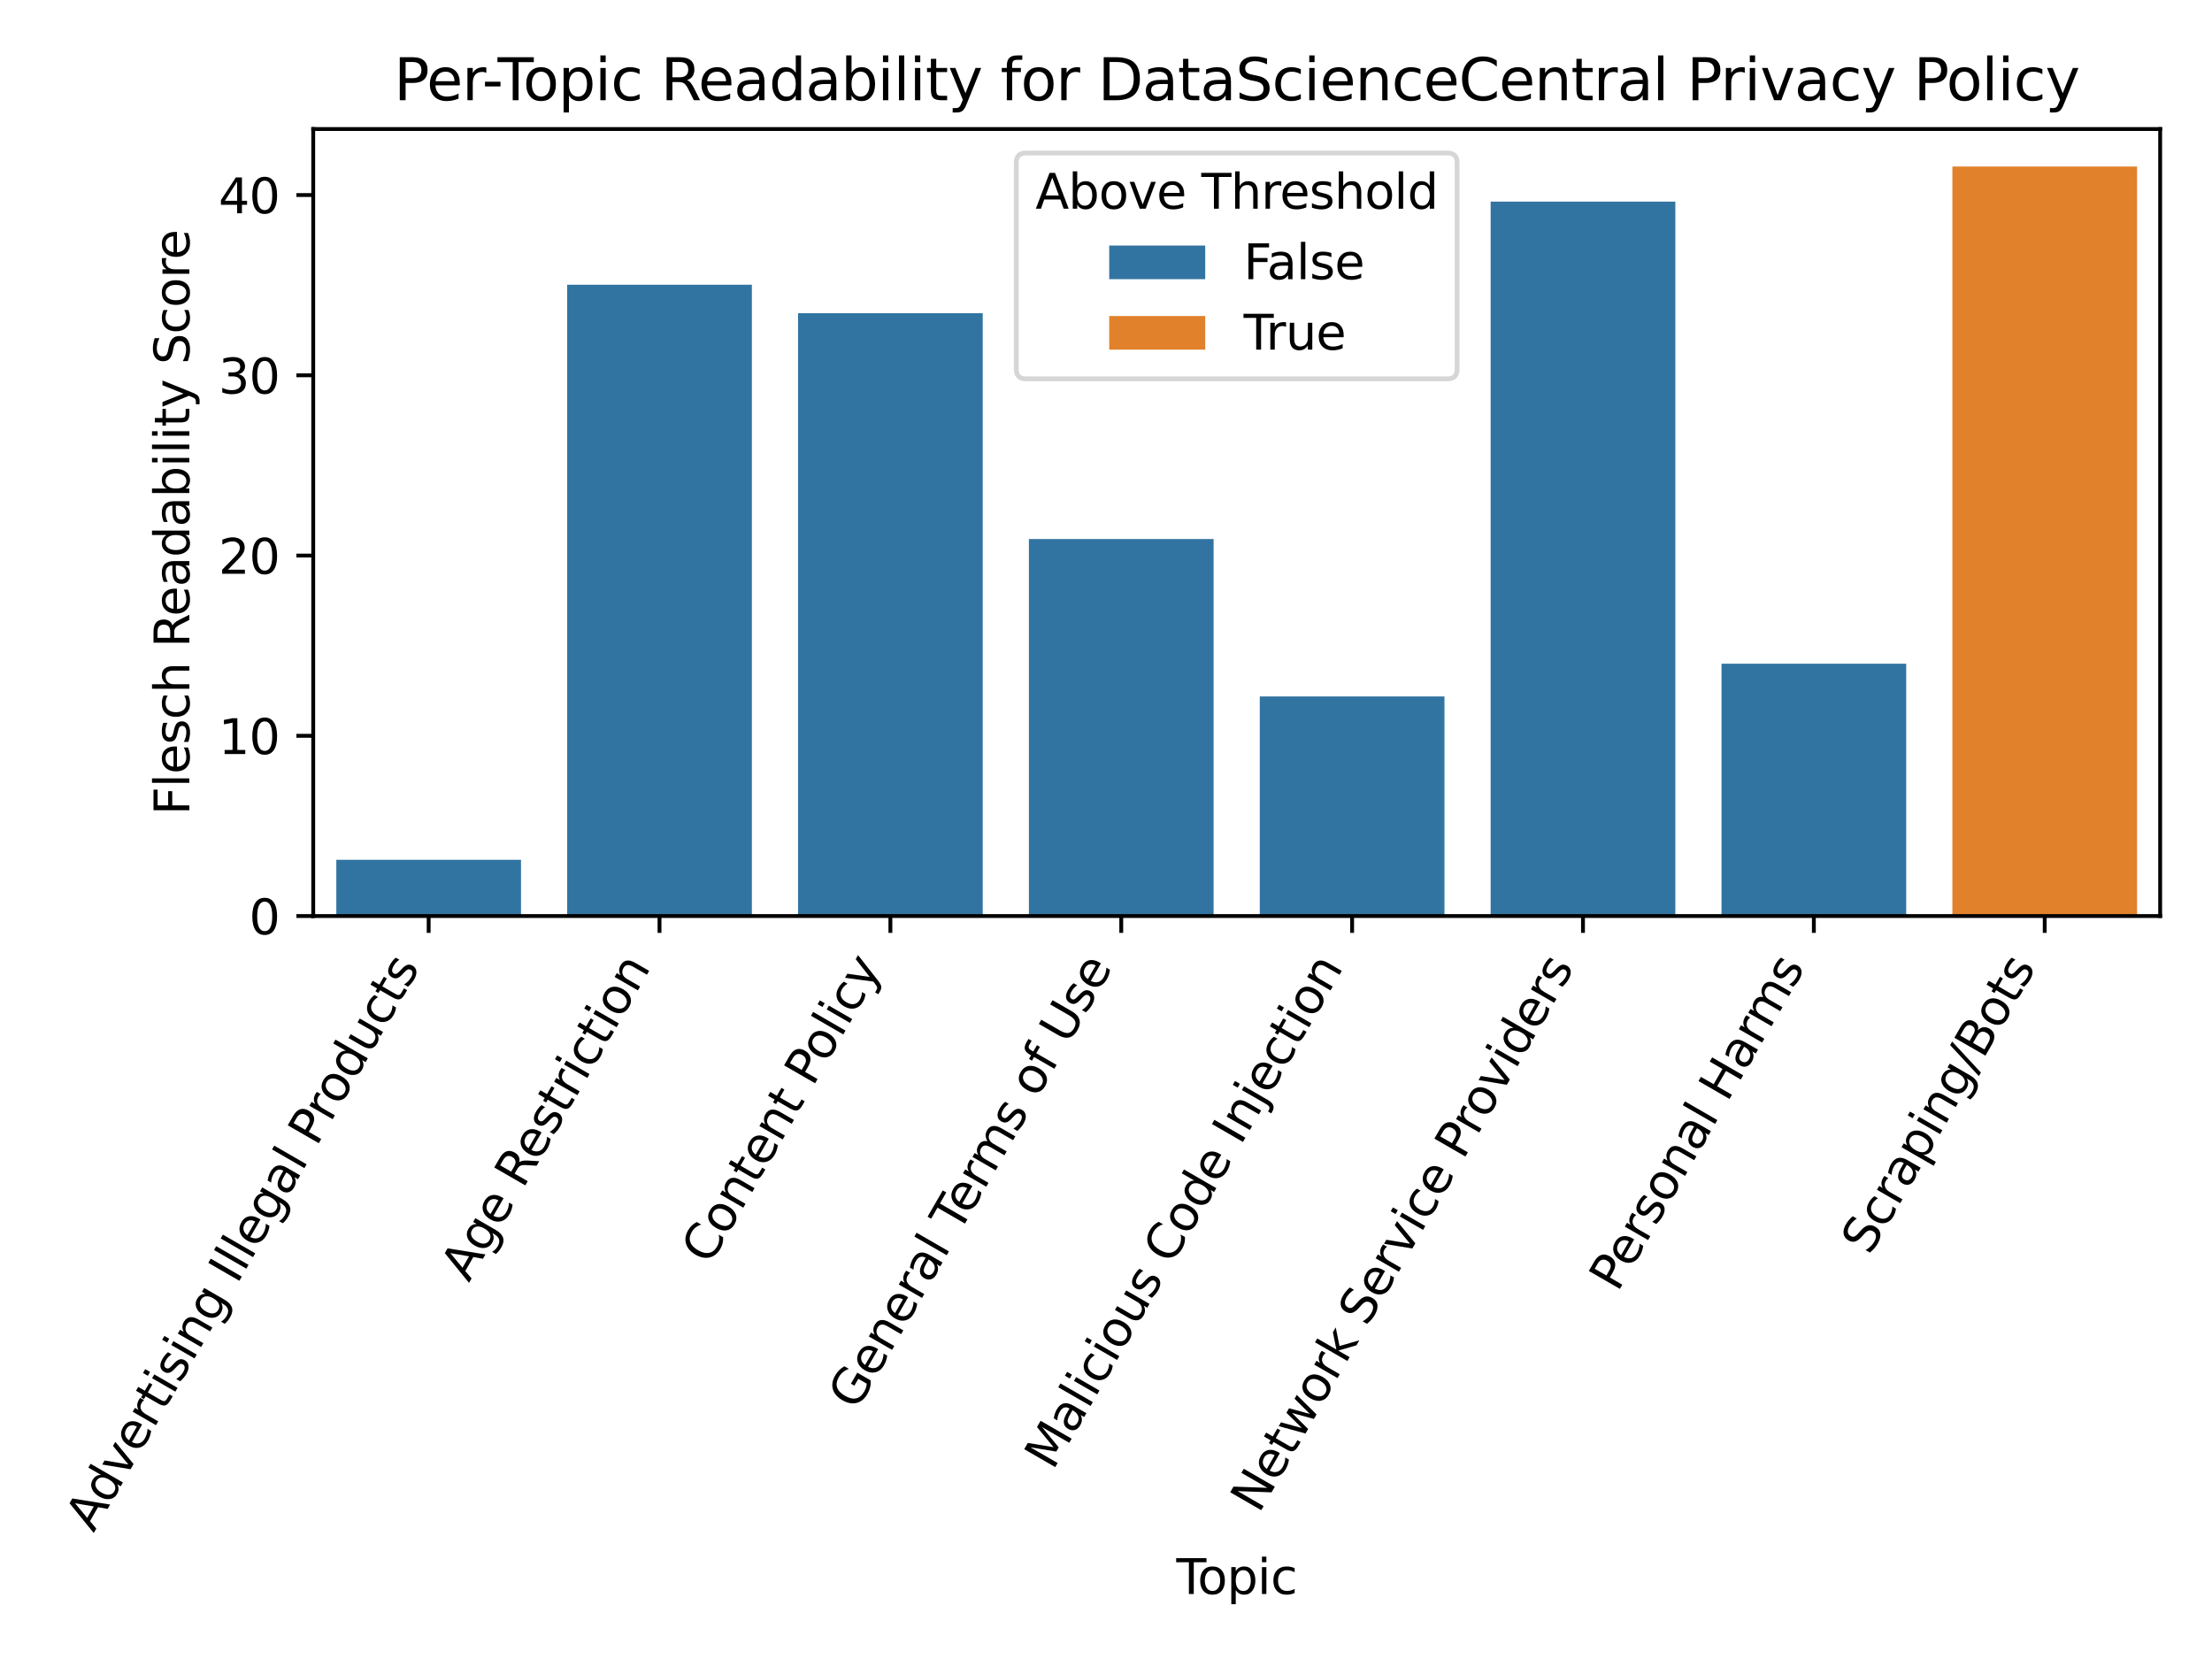 <?xml version="1.0" encoding="utf-8" standalone="no"?>
<!DOCTYPE svg PUBLIC "-//W3C//DTD SVG 1.1//EN"
  "http://www.w3.org/Graphics/SVG/1.1/DTD/svg11.dtd">
<svg xmlns:xlink="http://www.w3.org/1999/xlink" width="460.8pt" height="345.6pt" viewBox="0 0 460.8 345.6" xmlns="http://www.w3.org/2000/svg" version="1.1">
 <defs>
  <style type="text/css">*{stroke-linejoin: round; stroke-linecap: butt}</style>
 </defs>
 <g id="figure_1">
  <g id="patch_1">
   <path d="M 0 345.6 
L 460.8 345.6 
L 460.8 0 
L 0 0 
z
" style="fill: #ffffff"/>
  </g>
  <g id="axes_1">
   <g id="patch_2">
    <path d="M 65.25 190.831 
L 450 190.831 
L 450 26.88 
L 65.25 26.88 
z
" style="fill: #ffffff"/>
   </g>
   <g id="patch_3">
    <path d="M 70.059 190.831 
L 108.534 190.831 
L 108.534 179.116 
L 70.059 179.116 
z
" clip-path="url(#pe01ee2b9bd)" style="fill: #3274a1"/>
   </g>
   <g id="patch_4">
    <path d="M 118.153 190.831 
L 156.628 190.831 
L 156.628 59.32 
L 118.153 59.32 
z
" clip-path="url(#pe01ee2b9bd)" style="fill: #3274a1"/>
   </g>
   <g id="patch_5">
    <path d="M 166.247 190.831 
L 204.722 190.831 
L 204.722 65.255 
L 166.247 65.255 
z
" clip-path="url(#pe01ee2b9bd)" style="fill: #3274a1"/>
   </g>
   <g id="patch_6">
    <path d="M 214.34 190.831 
L 252.815 190.831 
L 252.815 112.283 
L 214.34 112.283 
z
" clip-path="url(#pe01ee2b9bd)" style="fill: #3274a1"/>
   </g>
   <g id="patch_7">
    <path d="M 262.434 190.831 
L 300.909 190.831 
L 300.909 145.085 
L 262.434 145.085 
z
" clip-path="url(#pe01ee2b9bd)" style="fill: #3274a1"/>
   </g>
   <g id="patch_8">
    <path d="M 310.528 190.831 
L 349.003 190.831 
L 349.003 42.002 
L 310.528 42.002 
z
" clip-path="url(#pe01ee2b9bd)" style="fill: #3274a1"/>
   </g>
   <g id="patch_9">
    <path d="M 358.622 190.831 
L 397.097 190.831 
L 397.097 138.261 
L 358.622 138.261 
z
" clip-path="url(#pe01ee2b9bd)" style="fill: #3274a1"/>
   </g>
   <g id="patch_10">
    <path d="M 406.716 190.831 
L 445.191 190.831 
L 445.191 34.687 
L 406.716 34.687 
z
" clip-path="url(#pe01ee2b9bd)" style="fill: #e1812c"/>
   </g>
   <g id="patch_11">
    <path d="M 89.296 190.831 
L 89.296 190.831 
L 89.296 190.831 
L 89.296 190.831 
z
" clip-path="url(#pe01ee2b9bd)" style="fill: #3274a1"/>
   </g>
   <g id="patch_12">
    <path d="M 89.296 190.831 
L 89.296 190.831 
L 89.296 190.831 
L 89.296 190.831 
z
" clip-path="url(#pe01ee2b9bd)" style="fill: #e1812c"/>
   </g>
   <g id="matplotlib.axis_1">
    <g id="xtick_1">
     <g id="line2d_1">
      <defs>
       <path id="m75067abe09" d="M 0 0 
L 0 3.5 
" style="stroke: #000000; stroke-width: 0.8"/>
      </defs>
      <g>
       <use xlink:href="#m75067abe09" x="89.296" y="190.831" style="stroke: #000000; stroke-width: 0.8"/>
      </g>
     </g>
     <g id="text_1">
      <!-- Advertising Illegal Products -->
      <g transform="translate(19.489 319.421) rotate(-60) scale(0.1 -0.1)">
       <defs>
        <path id="DejaVuSans-41" d="M 2188 4044 
L 1331 1722 
L 3047 1722 
L 2188 4044 
z
M 1831 4666 
L 2547 4666 
L 4325 0 
L 3669 0 
L 3244 1197 
L 1141 1197 
L 716 0 
L 50 0 
L 1831 4666 
z
" transform="scale(0.016)"/>
        <path id="DejaVuSans-64" d="M 2906 2969 
L 2906 4863 
L 3481 4863 
L 3481 0 
L 2906 0 
L 2906 525 
Q 2725 213 2448 61 
Q 2172 -91 1784 -91 
Q 1150 -91 751 415 
Q 353 922 353 1747 
Q 353 2572 751 3078 
Q 1150 3584 1784 3584 
Q 2172 3584 2448 3432 
Q 2725 3281 2906 2969 
z
M 947 1747 
Q 947 1113 1208 752 
Q 1469 391 1925 391 
Q 2381 391 2643 752 
Q 2906 1113 2906 1747 
Q 2906 2381 2643 2742 
Q 2381 3103 1925 3103 
Q 1469 3103 1208 2742 
Q 947 2381 947 1747 
z
" transform="scale(0.016)"/>
        <path id="DejaVuSans-76" d="M 191 3500 
L 800 3500 
L 1894 563 
L 2988 3500 
L 3597 3500 
L 2284 0 
L 1503 0 
L 191 3500 
z
" transform="scale(0.016)"/>
        <path id="DejaVuSans-65" d="M 3597 1894 
L 3597 1613 
L 953 1613 
Q 991 1019 1311 708 
Q 1631 397 2203 397 
Q 2534 397 2845 478 
Q 3156 559 3463 722 
L 3463 178 
Q 3153 47 2828 -22 
Q 2503 -91 2169 -91 
Q 1331 -91 842 396 
Q 353 884 353 1716 
Q 353 2575 817 3079 
Q 1281 3584 2069 3584 
Q 2775 3584 3186 3129 
Q 3597 2675 3597 1894 
z
M 3022 2063 
Q 3016 2534 2758 2815 
Q 2500 3097 2075 3097 
Q 1594 3097 1305 2825 
Q 1016 2553 972 2059 
L 3022 2063 
z
" transform="scale(0.016)"/>
        <path id="DejaVuSans-72" d="M 2631 2963 
Q 2534 3019 2420 3045 
Q 2306 3072 2169 3072 
Q 1681 3072 1420 2755 
Q 1159 2438 1159 1844 
L 1159 0 
L 581 0 
L 581 3500 
L 1159 3500 
L 1159 2956 
Q 1341 3275 1631 3429 
Q 1922 3584 2338 3584 
Q 2397 3584 2469 3576 
Q 2541 3569 2628 3553 
L 2631 2963 
z
" transform="scale(0.016)"/>
        <path id="DejaVuSans-74" d="M 1172 4494 
L 1172 3500 
L 2356 3500 
L 2356 3053 
L 1172 3053 
L 1172 1153 
Q 1172 725 1289 603 
Q 1406 481 1766 481 
L 2356 481 
L 2356 0 
L 1766 0 
Q 1100 0 847 248 
Q 594 497 594 1153 
L 594 3053 
L 172 3053 
L 172 3500 
L 594 3500 
L 594 4494 
L 1172 4494 
z
" transform="scale(0.016)"/>
        <path id="DejaVuSans-69" d="M 603 3500 
L 1178 3500 
L 1178 0 
L 603 0 
L 603 3500 
z
M 603 4863 
L 1178 4863 
L 1178 4134 
L 603 4134 
L 603 4863 
z
" transform="scale(0.016)"/>
        <path id="DejaVuSans-73" d="M 2834 3397 
L 2834 2853 
Q 2591 2978 2328 3040 
Q 2066 3103 1784 3103 
Q 1356 3103 1142 2972 
Q 928 2841 928 2578 
Q 928 2378 1081 2264 
Q 1234 2150 1697 2047 
L 1894 2003 
Q 2506 1872 2764 1633 
Q 3022 1394 3022 966 
Q 3022 478 2636 193 
Q 2250 -91 1575 -91 
Q 1294 -91 989 -36 
Q 684 19 347 128 
L 347 722 
Q 666 556 975 473 
Q 1284 391 1588 391 
Q 1994 391 2212 530 
Q 2431 669 2431 922 
Q 2431 1156 2273 1281 
Q 2116 1406 1581 1522 
L 1381 1569 
Q 847 1681 609 1914 
Q 372 2147 372 2553 
Q 372 3047 722 3315 
Q 1072 3584 1716 3584 
Q 2034 3584 2315 3537 
Q 2597 3491 2834 3397 
z
" transform="scale(0.016)"/>
        <path id="DejaVuSans-6e" d="M 3513 2113 
L 3513 0 
L 2938 0 
L 2938 2094 
Q 2938 2591 2744 2837 
Q 2550 3084 2163 3084 
Q 1697 3084 1428 2787 
Q 1159 2491 1159 1978 
L 1159 0 
L 581 0 
L 581 3500 
L 1159 3500 
L 1159 2956 
Q 1366 3272 1645 3428 
Q 1925 3584 2291 3584 
Q 2894 3584 3203 3211 
Q 3513 2838 3513 2113 
z
" transform="scale(0.016)"/>
        <path id="DejaVuSans-67" d="M 2906 1791 
Q 2906 2416 2648 2759 
Q 2391 3103 1925 3103 
Q 1463 3103 1205 2759 
Q 947 2416 947 1791 
Q 947 1169 1205 825 
Q 1463 481 1925 481 
Q 2391 481 2648 825 
Q 2906 1169 2906 1791 
z
M 3481 434 
Q 3481 -459 3084 -895 
Q 2688 -1331 1869 -1331 
Q 1566 -1331 1297 -1286 
Q 1028 -1241 775 -1147 
L 775 -588 
Q 1028 -725 1275 -790 
Q 1522 -856 1778 -856 
Q 2344 -856 2625 -561 
Q 2906 -266 2906 331 
L 2906 616 
Q 2728 306 2450 153 
Q 2172 0 1784 0 
Q 1141 0 747 490 
Q 353 981 353 1791 
Q 353 2603 747 3093 
Q 1141 3584 1784 3584 
Q 2172 3584 2450 3431 
Q 2728 3278 2906 2969 
L 2906 3500 
L 3481 3500 
L 3481 434 
z
" transform="scale(0.016)"/>
        <path id="DejaVuSans-20" transform="scale(0.016)"/>
        <path id="DejaVuSans-49" d="M 628 4666 
L 1259 4666 
L 1259 0 
L 628 0 
L 628 4666 
z
" transform="scale(0.016)"/>
        <path id="DejaVuSans-6c" d="M 603 4863 
L 1178 4863 
L 1178 0 
L 603 0 
L 603 4863 
z
" transform="scale(0.016)"/>
        <path id="DejaVuSans-61" d="M 2194 1759 
Q 1497 1759 1228 1600 
Q 959 1441 959 1056 
Q 959 750 1161 570 
Q 1363 391 1709 391 
Q 2188 391 2477 730 
Q 2766 1069 2766 1631 
L 2766 1759 
L 2194 1759 
z
M 3341 1997 
L 3341 0 
L 2766 0 
L 2766 531 
Q 2569 213 2275 61 
Q 1981 -91 1556 -91 
Q 1019 -91 701 211 
Q 384 513 384 1019 
Q 384 1609 779 1909 
Q 1175 2209 1959 2209 
L 2766 2209 
L 2766 2266 
Q 2766 2663 2505 2880 
Q 2244 3097 1772 3097 
Q 1472 3097 1187 3025 
Q 903 2953 641 2809 
L 641 3341 
Q 956 3463 1253 3523 
Q 1550 3584 1831 3584 
Q 2591 3584 2966 3190 
Q 3341 2797 3341 1997 
z
" transform="scale(0.016)"/>
        <path id="DejaVuSans-50" d="M 1259 4147 
L 1259 2394 
L 2053 2394 
Q 2494 2394 2734 2622 
Q 2975 2850 2975 3272 
Q 2975 3691 2734 3919 
Q 2494 4147 2053 4147 
L 1259 4147 
z
M 628 4666 
L 2053 4666 
Q 2838 4666 3239 4311 
Q 3641 3956 3641 3272 
Q 3641 2581 3239 2228 
Q 2838 1875 2053 1875 
L 1259 1875 
L 1259 0 
L 628 0 
L 628 4666 
z
" transform="scale(0.016)"/>
        <path id="DejaVuSans-6f" d="M 1959 3097 
Q 1497 3097 1228 2736 
Q 959 2375 959 1747 
Q 959 1119 1226 758 
Q 1494 397 1959 397 
Q 2419 397 2687 759 
Q 2956 1122 2956 1747 
Q 2956 2369 2687 2733 
Q 2419 3097 1959 3097 
z
M 1959 3584 
Q 2709 3584 3137 3096 
Q 3566 2609 3566 1747 
Q 3566 888 3137 398 
Q 2709 -91 1959 -91 
Q 1206 -91 779 398 
Q 353 888 353 1747 
Q 353 2609 779 3096 
Q 1206 3584 1959 3584 
z
" transform="scale(0.016)"/>
        <path id="DejaVuSans-75" d="M 544 1381 
L 544 3500 
L 1119 3500 
L 1119 1403 
Q 1119 906 1312 657 
Q 1506 409 1894 409 
Q 2359 409 2629 706 
Q 2900 1003 2900 1516 
L 2900 3500 
L 3475 3500 
L 3475 0 
L 2900 0 
L 2900 538 
Q 2691 219 2414 64 
Q 2138 -91 1772 -91 
Q 1169 -91 856 284 
Q 544 659 544 1381 
z
M 1991 3584 
L 1991 3584 
z
" transform="scale(0.016)"/>
        <path id="DejaVuSans-63" d="M 3122 3366 
L 3122 2828 
Q 2878 2963 2633 3030 
Q 2388 3097 2138 3097 
Q 1578 3097 1268 2742 
Q 959 2388 959 1747 
Q 959 1106 1268 751 
Q 1578 397 2138 397 
Q 2388 397 2633 464 
Q 2878 531 3122 666 
L 3122 134 
Q 2881 22 2623 -34 
Q 2366 -91 2075 -91 
Q 1284 -91 818 406 
Q 353 903 353 1747 
Q 353 2603 823 3093 
Q 1294 3584 2113 3584 
Q 2378 3584 2631 3529 
Q 2884 3475 3122 3366 
z
" transform="scale(0.016)"/>
       </defs>
       <use xlink:href="#DejaVuSans-41"/>
       <use xlink:href="#DejaVuSans-64" transform="translate(66.658 0)"/>
       <use xlink:href="#DejaVuSans-76" transform="translate(130.135 0)"/>
       <use xlink:href="#DejaVuSans-65" transform="translate(189.314 0)"/>
       <use xlink:href="#DejaVuSans-72" transform="translate(250.838 0)"/>
       <use xlink:href="#DejaVuSans-74" transform="translate(291.951 0)"/>
       <use xlink:href="#DejaVuSans-69" transform="translate(331.16 0)"/>
       <use xlink:href="#DejaVuSans-73" transform="translate(358.943 0)"/>
       <use xlink:href="#DejaVuSans-69" transform="translate(411.043 0)"/>
       <use xlink:href="#DejaVuSans-6e" transform="translate(438.826 0)"/>
       <use xlink:href="#DejaVuSans-67" transform="translate(502.205 0)"/>
       <use xlink:href="#DejaVuSans-20" transform="translate(565.682 0)"/>
       <use xlink:href="#DejaVuSans-49" transform="translate(597.469 0)"/>
       <use xlink:href="#DejaVuSans-6c" transform="translate(626.961 0)"/>
       <use xlink:href="#DejaVuSans-6c" transform="translate(654.744 0)"/>
       <use xlink:href="#DejaVuSans-65" transform="translate(682.527 0)"/>
       <use xlink:href="#DejaVuSans-67" transform="translate(744.051 0)"/>
       <use xlink:href="#DejaVuSans-61" transform="translate(807.527 0)"/>
       <use xlink:href="#DejaVuSans-6c" transform="translate(868.807 0)"/>
       <use xlink:href="#DejaVuSans-20" transform="translate(896.59 0)"/>
       <use xlink:href="#DejaVuSans-50" transform="translate(928.377 0)"/>
       <use xlink:href="#DejaVuSans-72" transform="translate(986.93 0)"/>
       <use xlink:href="#DejaVuSans-6f" transform="translate(1025.793 0)"/>
       <use xlink:href="#DejaVuSans-64" transform="translate(1086.975 0)"/>
       <use xlink:href="#DejaVuSans-75" transform="translate(1150.451 0)"/>
       <use xlink:href="#DejaVuSans-63" transform="translate(1213.83 0)"/>
       <use xlink:href="#DejaVuSans-74" transform="translate(1268.811 0)"/>
       <use xlink:href="#DejaVuSans-73" transform="translate(1308.02 0)"/>
      </g>
     </g>
    </g>
    <g id="xtick_2">
     <g id="line2d_2">
      <g>
       <use xlink:href="#m75067abe09" x="137.39" y="190.831" style="stroke: #000000; stroke-width: 0.8"/>
      </g>
     </g>
     <g id="text_2">
      <!-- Age Restriction -->
      <g transform="translate(97.667 267.313) rotate(-60) scale(0.1 -0.1)">
       <defs>
        <path id="DejaVuSans-52" d="M 2841 2188 
Q 3044 2119 3236 1894 
Q 3428 1669 3622 1275 
L 4263 0 
L 3584 0 
L 2988 1197 
Q 2756 1666 2539 1819 
Q 2322 1972 1947 1972 
L 1259 1972 
L 1259 0 
L 628 0 
L 628 4666 
L 2053 4666 
Q 2853 4666 3247 4331 
Q 3641 3997 3641 3322 
Q 3641 2881 3436 2590 
Q 3231 2300 2841 2188 
z
M 1259 4147 
L 1259 2491 
L 2053 2491 
Q 2509 2491 2742 2702 
Q 2975 2913 2975 3322 
Q 2975 3731 2742 3939 
Q 2509 4147 2053 4147 
L 1259 4147 
z
" transform="scale(0.016)"/>
       </defs>
       <use xlink:href="#DejaVuSans-41"/>
       <use xlink:href="#DejaVuSans-67" transform="translate(68.408 0)"/>
       <use xlink:href="#DejaVuSans-65" transform="translate(131.885 0)"/>
       <use xlink:href="#DejaVuSans-20" transform="translate(193.408 0)"/>
       <use xlink:href="#DejaVuSans-52" transform="translate(225.195 0)"/>
       <use xlink:href="#DejaVuSans-65" transform="translate(290.178 0)"/>
       <use xlink:href="#DejaVuSans-73" transform="translate(351.701 0)"/>
       <use xlink:href="#DejaVuSans-74" transform="translate(403.801 0)"/>
       <use xlink:href="#DejaVuSans-72" transform="translate(443.01 0)"/>
       <use xlink:href="#DejaVuSans-69" transform="translate(484.123 0)"/>
       <use xlink:href="#DejaVuSans-63" transform="translate(511.906 0)"/>
       <use xlink:href="#DejaVuSans-74" transform="translate(566.887 0)"/>
       <use xlink:href="#DejaVuSans-69" transform="translate(606.096 0)"/>
       <use xlink:href="#DejaVuSans-6f" transform="translate(633.879 0)"/>
       <use xlink:href="#DejaVuSans-6e" transform="translate(695.061 0)"/>
      </g>
     </g>
    </g>
    <g id="xtick_3">
     <g id="line2d_3">
      <g>
       <use xlink:href="#m75067abe09" x="185.484" y="190.831" style="stroke: #000000; stroke-width: 0.8"/>
      </g>
     </g>
     <g id="text_3">
      <!-- Content Policy -->
      <g transform="translate(147.829 263.731) rotate(-60) scale(0.1 -0.1)">
       <defs>
        <path id="DejaVuSans-43" d="M 4122 4306 
L 4122 3641 
Q 3803 3938 3442 4084 
Q 3081 4231 2675 4231 
Q 1875 4231 1450 3742 
Q 1025 3253 1025 2328 
Q 1025 1406 1450 917 
Q 1875 428 2675 428 
Q 3081 428 3442 575 
Q 3803 722 4122 1019 
L 4122 359 
Q 3791 134 3420 21 
Q 3050 -91 2638 -91 
Q 1578 -91 968 557 
Q 359 1206 359 2328 
Q 359 3453 968 4101 
Q 1578 4750 2638 4750 
Q 3056 4750 3426 4639 
Q 3797 4528 4122 4306 
z
" transform="scale(0.016)"/>
        <path id="DejaVuSans-79" d="M 2059 -325 
Q 1816 -950 1584 -1140 
Q 1353 -1331 966 -1331 
L 506 -1331 
L 506 -850 
L 844 -850 
Q 1081 -850 1212 -737 
Q 1344 -625 1503 -206 
L 1606 56 
L 191 3500 
L 800 3500 
L 1894 763 
L 2988 3500 
L 3597 3500 
L 2059 -325 
z
" transform="scale(0.016)"/>
       </defs>
       <use xlink:href="#DejaVuSans-43"/>
       <use xlink:href="#DejaVuSans-6f" transform="translate(69.824 0)"/>
       <use xlink:href="#DejaVuSans-6e" transform="translate(131.006 0)"/>
       <use xlink:href="#DejaVuSans-74" transform="translate(194.385 0)"/>
       <use xlink:href="#DejaVuSans-65" transform="translate(233.594 0)"/>
       <use xlink:href="#DejaVuSans-6e" transform="translate(295.117 0)"/>
       <use xlink:href="#DejaVuSans-74" transform="translate(358.496 0)"/>
       <use xlink:href="#DejaVuSans-20" transform="translate(397.705 0)"/>
       <use xlink:href="#DejaVuSans-50" transform="translate(429.492 0)"/>
       <use xlink:href="#DejaVuSans-6f" transform="translate(486.17 0)"/>
       <use xlink:href="#DejaVuSans-6c" transform="translate(547.352 0)"/>
       <use xlink:href="#DejaVuSans-69" transform="translate(575.135 0)"/>
       <use xlink:href="#DejaVuSans-63" transform="translate(602.918 0)"/>
       <use xlink:href="#DejaVuSans-79" transform="translate(657.898 0)"/>
      </g>
     </g>
    </g>
    <g id="xtick_4">
     <g id="line2d_4">
      <g>
       <use xlink:href="#m75067abe09" x="233.578" y="190.831" style="stroke: #000000; stroke-width: 0.8"/>
      </g>
     </g>
     <g id="text_4">
      <!-- General Terms of Use -->
      <g transform="translate(178.421 294.045) rotate(-60) scale(0.1 -0.1)">
       <defs>
        <path id="DejaVuSans-47" d="M 3809 666 
L 3809 1919 
L 2778 1919 
L 2778 2438 
L 4434 2438 
L 4434 434 
Q 4069 175 3628 42 
Q 3188 -91 2688 -91 
Q 1594 -91 976 548 
Q 359 1188 359 2328 
Q 359 3472 976 4111 
Q 1594 4750 2688 4750 
Q 3144 4750 3555 4637 
Q 3966 4525 4313 4306 
L 4313 3634 
Q 3963 3931 3569 4081 
Q 3175 4231 2741 4231 
Q 1884 4231 1454 3753 
Q 1025 3275 1025 2328 
Q 1025 1384 1454 906 
Q 1884 428 2741 428 
Q 3075 428 3337 486 
Q 3600 544 3809 666 
z
" transform="scale(0.016)"/>
        <path id="DejaVuSans-54" d="M -19 4666 
L 3928 4666 
L 3928 4134 
L 2272 4134 
L 2272 0 
L 1638 0 
L 1638 4134 
L -19 4134 
L -19 4666 
z
" transform="scale(0.016)"/>
        <path id="DejaVuSans-6d" d="M 3328 2828 
Q 3544 3216 3844 3400 
Q 4144 3584 4550 3584 
Q 5097 3584 5394 3201 
Q 5691 2819 5691 2113 
L 5691 0 
L 5113 0 
L 5113 2094 
Q 5113 2597 4934 2840 
Q 4756 3084 4391 3084 
Q 3944 3084 3684 2787 
Q 3425 2491 3425 1978 
L 3425 0 
L 2847 0 
L 2847 2094 
Q 2847 2600 2669 2842 
Q 2491 3084 2119 3084 
Q 1678 3084 1418 2786 
Q 1159 2488 1159 1978 
L 1159 0 
L 581 0 
L 581 3500 
L 1159 3500 
L 1159 2956 
Q 1356 3278 1631 3431 
Q 1906 3584 2284 3584 
Q 2666 3584 2933 3390 
Q 3200 3197 3328 2828 
z
" transform="scale(0.016)"/>
        <path id="DejaVuSans-66" d="M 2375 4863 
L 2375 4384 
L 1825 4384 
Q 1516 4384 1395 4259 
Q 1275 4134 1275 3809 
L 1275 3500 
L 2222 3500 
L 2222 3053 
L 1275 3053 
L 1275 0 
L 697 0 
L 697 3053 
L 147 3053 
L 147 3500 
L 697 3500 
L 697 3744 
Q 697 4328 969 4595 
Q 1241 4863 1831 4863 
L 2375 4863 
z
" transform="scale(0.016)"/>
        <path id="DejaVuSans-55" d="M 556 4666 
L 1191 4666 
L 1191 1831 
Q 1191 1081 1462 751 
Q 1734 422 2344 422 
Q 2950 422 3222 751 
Q 3494 1081 3494 1831 
L 3494 4666 
L 4128 4666 
L 4128 1753 
Q 4128 841 3676 375 
Q 3225 -91 2344 -91 
Q 1459 -91 1007 375 
Q 556 841 556 1753 
L 556 4666 
z
" transform="scale(0.016)"/>
       </defs>
       <use xlink:href="#DejaVuSans-47"/>
       <use xlink:href="#DejaVuSans-65" transform="translate(77.49 0)"/>
       <use xlink:href="#DejaVuSans-6e" transform="translate(139.014 0)"/>
       <use xlink:href="#DejaVuSans-65" transform="translate(202.393 0)"/>
       <use xlink:href="#DejaVuSans-72" transform="translate(263.916 0)"/>
       <use xlink:href="#DejaVuSans-61" transform="translate(305.029 0)"/>
       <use xlink:href="#DejaVuSans-6c" transform="translate(366.309 0)"/>
       <use xlink:href="#DejaVuSans-20" transform="translate(394.092 0)"/>
       <use xlink:href="#DejaVuSans-54" transform="translate(425.879 0)"/>
       <use xlink:href="#DejaVuSans-65" transform="translate(469.963 0)"/>
       <use xlink:href="#DejaVuSans-72" transform="translate(531.486 0)"/>
       <use xlink:href="#DejaVuSans-6d" transform="translate(570.85 0)"/>
       <use xlink:href="#DejaVuSans-73" transform="translate(668.262 0)"/>
       <use xlink:href="#DejaVuSans-20" transform="translate(720.361 0)"/>
       <use xlink:href="#DejaVuSans-6f" transform="translate(752.148 0)"/>
       <use xlink:href="#DejaVuSans-66" transform="translate(813.33 0)"/>
       <use xlink:href="#DejaVuSans-20" transform="translate(848.535 0)"/>
       <use xlink:href="#DejaVuSans-55" transform="translate(880.322 0)"/>
       <use xlink:href="#DejaVuSans-73" transform="translate(953.516 0)"/>
       <use xlink:href="#DejaVuSans-65" transform="translate(1005.615 0)"/>
      </g>
     </g>
    </g>
    <g id="xtick_5">
     <g id="line2d_5">
      <g>
       <use xlink:href="#m75067abe09" x="281.672" y="190.831" style="stroke: #000000; stroke-width: 0.8"/>
      </g>
     </g>
     <g id="text_5">
      <!-- Malicious Code Injection -->
      <g transform="translate(219.328 306.494) rotate(-60) scale(0.1 -0.1)">
       <defs>
        <path id="DejaVuSans-4d" d="M 628 4666 
L 1569 4666 
L 2759 1491 
L 3956 4666 
L 4897 4666 
L 4897 0 
L 4281 0 
L 4281 4097 
L 3078 897 
L 2444 897 
L 1241 4097 
L 1241 0 
L 628 0 
L 628 4666 
z
" transform="scale(0.016)"/>
        <path id="DejaVuSans-6a" d="M 603 3500 
L 1178 3500 
L 1178 -63 
Q 1178 -731 923 -1031 
Q 669 -1331 103 -1331 
L -116 -1331 
L -116 -844 
L 38 -844 
Q 366 -844 484 -692 
Q 603 -541 603 -63 
L 603 3500 
z
M 603 4863 
L 1178 4863 
L 1178 4134 
L 603 4134 
L 603 4863 
z
" transform="scale(0.016)"/>
       </defs>
       <use xlink:href="#DejaVuSans-4d"/>
       <use xlink:href="#DejaVuSans-61" transform="translate(86.279 0)"/>
       <use xlink:href="#DejaVuSans-6c" transform="translate(147.559 0)"/>
       <use xlink:href="#DejaVuSans-69" transform="translate(175.342 0)"/>
       <use xlink:href="#DejaVuSans-63" transform="translate(203.125 0)"/>
       <use xlink:href="#DejaVuSans-69" transform="translate(258.105 0)"/>
       <use xlink:href="#DejaVuSans-6f" transform="translate(285.889 0)"/>
       <use xlink:href="#DejaVuSans-75" transform="translate(347.07 0)"/>
       <use xlink:href="#DejaVuSans-73" transform="translate(410.449 0)"/>
       <use xlink:href="#DejaVuSans-20" transform="translate(462.549 0)"/>
       <use xlink:href="#DejaVuSans-43" transform="translate(494.336 0)"/>
       <use xlink:href="#DejaVuSans-6f" transform="translate(564.16 0)"/>
       <use xlink:href="#DejaVuSans-64" transform="translate(625.342 0)"/>
       <use xlink:href="#DejaVuSans-65" transform="translate(688.818 0)"/>
       <use xlink:href="#DejaVuSans-20" transform="translate(750.342 0)"/>
       <use xlink:href="#DejaVuSans-49" transform="translate(782.129 0)"/>
       <use xlink:href="#DejaVuSans-6e" transform="translate(811.621 0)"/>
       <use xlink:href="#DejaVuSans-6a" transform="translate(875 0)"/>
       <use xlink:href="#DejaVuSans-65" transform="translate(902.783 0)"/>
       <use xlink:href="#DejaVuSans-63" transform="translate(964.307 0)"/>
       <use xlink:href="#DejaVuSans-74" transform="translate(1019.287 0)"/>
       <use xlink:href="#DejaVuSans-69" transform="translate(1058.496 0)"/>
       <use xlink:href="#DejaVuSans-6f" transform="translate(1086.279 0)"/>
       <use xlink:href="#DejaVuSans-6e" transform="translate(1147.461 0)"/>
      </g>
     </g>
    </g>
    <g id="xtick_6">
     <g id="line2d_6">
      <g>
       <use xlink:href="#m75067abe09" x="329.765" y="190.831" style="stroke: #000000; stroke-width: 0.8"/>
      </g>
     </g>
     <g id="text_6">
      <!-- Network Service Providers -->
      <g transform="translate(262.24 315.468) rotate(-60) scale(0.1 -0.1)">
       <defs>
        <path id="DejaVuSans-4e" d="M 628 4666 
L 1478 4666 
L 3547 763 
L 3547 4666 
L 4159 4666 
L 4159 0 
L 3309 0 
L 1241 3903 
L 1241 0 
L 628 0 
L 628 4666 
z
" transform="scale(0.016)"/>
        <path id="DejaVuSans-77" d="M 269 3500 
L 844 3500 
L 1563 769 
L 2278 3500 
L 2956 3500 
L 3675 769 
L 4391 3500 
L 4966 3500 
L 4050 0 
L 3372 0 
L 2619 2869 
L 1863 0 
L 1184 0 
L 269 3500 
z
" transform="scale(0.016)"/>
        <path id="DejaVuSans-6b" d="M 581 4863 
L 1159 4863 
L 1159 1991 
L 2875 3500 
L 3609 3500 
L 1753 1863 
L 3688 0 
L 2938 0 
L 1159 1709 
L 1159 0 
L 581 0 
L 581 4863 
z
" transform="scale(0.016)"/>
        <path id="DejaVuSans-53" d="M 3425 4513 
L 3425 3897 
Q 3066 4069 2747 4153 
Q 2428 4238 2131 4238 
Q 1616 4238 1336 4038 
Q 1056 3838 1056 3469 
Q 1056 3159 1242 3001 
Q 1428 2844 1947 2747 
L 2328 2669 
Q 3034 2534 3370 2195 
Q 3706 1856 3706 1288 
Q 3706 609 3251 259 
Q 2797 -91 1919 -91 
Q 1588 -91 1214 -16 
Q 841 59 441 206 
L 441 856 
Q 825 641 1194 531 
Q 1563 422 1919 422 
Q 2459 422 2753 634 
Q 3047 847 3047 1241 
Q 3047 1584 2836 1778 
Q 2625 1972 2144 2069 
L 1759 2144 
Q 1053 2284 737 2584 
Q 422 2884 422 3419 
Q 422 4038 858 4394 
Q 1294 4750 2059 4750 
Q 2388 4750 2728 4690 
Q 3069 4631 3425 4513 
z
" transform="scale(0.016)"/>
       </defs>
       <use xlink:href="#DejaVuSans-4e"/>
       <use xlink:href="#DejaVuSans-65" transform="translate(74.805 0)"/>
       <use xlink:href="#DejaVuSans-74" transform="translate(136.328 0)"/>
       <use xlink:href="#DejaVuSans-77" transform="translate(175.537 0)"/>
       <use xlink:href="#DejaVuSans-6f" transform="translate(257.324 0)"/>
       <use xlink:href="#DejaVuSans-72" transform="translate(318.506 0)"/>
       <use xlink:href="#DejaVuSans-6b" transform="translate(359.619 0)"/>
       <use xlink:href="#DejaVuSans-20" transform="translate(417.529 0)"/>
       <use xlink:href="#DejaVuSans-53" transform="translate(449.316 0)"/>
       <use xlink:href="#DejaVuSans-65" transform="translate(512.793 0)"/>
       <use xlink:href="#DejaVuSans-72" transform="translate(574.316 0)"/>
       <use xlink:href="#DejaVuSans-76" transform="translate(615.43 0)"/>
       <use xlink:href="#DejaVuSans-69" transform="translate(674.609 0)"/>
       <use xlink:href="#DejaVuSans-63" transform="translate(702.393 0)"/>
       <use xlink:href="#DejaVuSans-65" transform="translate(757.373 0)"/>
       <use xlink:href="#DejaVuSans-20" transform="translate(818.896 0)"/>
       <use xlink:href="#DejaVuSans-50" transform="translate(850.684 0)"/>
       <use xlink:href="#DejaVuSans-72" transform="translate(909.236 0)"/>
       <use xlink:href="#DejaVuSans-6f" transform="translate(948.1 0)"/>
       <use xlink:href="#DejaVuSans-76" transform="translate(1009.281 0)"/>
       <use xlink:href="#DejaVuSans-69" transform="translate(1068.461 0)"/>
       <use xlink:href="#DejaVuSans-64" transform="translate(1096.244 0)"/>
       <use xlink:href="#DejaVuSans-65" transform="translate(1159.721 0)"/>
       <use xlink:href="#DejaVuSans-72" transform="translate(1221.244 0)"/>
       <use xlink:href="#DejaVuSans-73" transform="translate(1262.357 0)"/>
      </g>
     </g>
    </g>
    <g id="xtick_7">
     <g id="line2d_7">
      <g>
       <use xlink:href="#m75067abe09" x="377.859" y="190.831" style="stroke: #000000; stroke-width: 0.8"/>
      </g>
     </g>
     <g id="text_7">
      <!-- Personal Harms -->
      <g transform="translate(336.95 269.367) rotate(-60) scale(0.1 -0.1)">
       <defs>
        <path id="DejaVuSans-48" d="M 628 4666 
L 1259 4666 
L 1259 2753 
L 3553 2753 
L 3553 4666 
L 4184 4666 
L 4184 0 
L 3553 0 
L 3553 2222 
L 1259 2222 
L 1259 0 
L 628 0 
L 628 4666 
z
" transform="scale(0.016)"/>
       </defs>
       <use xlink:href="#DejaVuSans-50"/>
       <use xlink:href="#DejaVuSans-65" transform="translate(56.678 0)"/>
       <use xlink:href="#DejaVuSans-72" transform="translate(118.201 0)"/>
       <use xlink:href="#DejaVuSans-73" transform="translate(159.314 0)"/>
       <use xlink:href="#DejaVuSans-6f" transform="translate(211.414 0)"/>
       <use xlink:href="#DejaVuSans-6e" transform="translate(272.596 0)"/>
       <use xlink:href="#DejaVuSans-61" transform="translate(335.975 0)"/>
       <use xlink:href="#DejaVuSans-6c" transform="translate(397.254 0)"/>
       <use xlink:href="#DejaVuSans-20" transform="translate(425.037 0)"/>
       <use xlink:href="#DejaVuSans-48" transform="translate(456.824 0)"/>
       <use xlink:href="#DejaVuSans-61" transform="translate(532.02 0)"/>
       <use xlink:href="#DejaVuSans-72" transform="translate(593.299 0)"/>
       <use xlink:href="#DejaVuSans-6d" transform="translate(632.662 0)"/>
       <use xlink:href="#DejaVuSans-73" transform="translate(730.074 0)"/>
      </g>
     </g>
    </g>
    <g id="xtick_8">
     <g id="line2d_8">
      <g>
       <use xlink:href="#m75067abe09" x="425.953" y="190.831" style="stroke: #000000; stroke-width: 0.8"/>
      </g>
     </g>
     <g id="text_8">
      <!-- Scraping/Bots -->
      <g transform="translate(389.464 261.712) rotate(-60) scale(0.1 -0.1)">
       <defs>
        <path id="DejaVuSans-70" d="M 1159 525 
L 1159 -1331 
L 581 -1331 
L 581 3500 
L 1159 3500 
L 1159 2969 
Q 1341 3281 1617 3432 
Q 1894 3584 2278 3584 
Q 2916 3584 3314 3078 
Q 3713 2572 3713 1747 
Q 3713 922 3314 415 
Q 2916 -91 2278 -91 
Q 1894 -91 1617 61 
Q 1341 213 1159 525 
z
M 3116 1747 
Q 3116 2381 2855 2742 
Q 2594 3103 2138 3103 
Q 1681 3103 1420 2742 
Q 1159 2381 1159 1747 
Q 1159 1113 1420 752 
Q 1681 391 2138 391 
Q 2594 391 2855 752 
Q 3116 1113 3116 1747 
z
" transform="scale(0.016)"/>
        <path id="DejaVuSans-2f" d="M 1625 4666 
L 2156 4666 
L 531 -594 
L 0 -594 
L 1625 4666 
z
" transform="scale(0.016)"/>
        <path id="DejaVuSans-42" d="M 1259 2228 
L 1259 519 
L 2272 519 
Q 2781 519 3026 730 
Q 3272 941 3272 1375 
Q 3272 1813 3026 2020 
Q 2781 2228 2272 2228 
L 1259 2228 
z
M 1259 4147 
L 1259 2741 
L 2194 2741 
Q 2656 2741 2882 2914 
Q 3109 3088 3109 3444 
Q 3109 3797 2882 3972 
Q 2656 4147 2194 4147 
L 1259 4147 
z
M 628 4666 
L 2241 4666 
Q 2963 4666 3353 4366 
Q 3744 4066 3744 3513 
Q 3744 3084 3544 2831 
Q 3344 2578 2956 2516 
Q 3422 2416 3680 2098 
Q 3938 1781 3938 1306 
Q 3938 681 3513 340 
Q 3088 0 2303 0 
L 628 0 
L 628 4666 
z
" transform="scale(0.016)"/>
       </defs>
       <use xlink:href="#DejaVuSans-53"/>
       <use xlink:href="#DejaVuSans-63" transform="translate(63.477 0)"/>
       <use xlink:href="#DejaVuSans-72" transform="translate(118.457 0)"/>
       <use xlink:href="#DejaVuSans-61" transform="translate(159.57 0)"/>
       <use xlink:href="#DejaVuSans-70" transform="translate(220.85 0)"/>
       <use xlink:href="#DejaVuSans-69" transform="translate(284.326 0)"/>
       <use xlink:href="#DejaVuSans-6e" transform="translate(312.109 0)"/>
       <use xlink:href="#DejaVuSans-67" transform="translate(375.488 0)"/>
       <use xlink:href="#DejaVuSans-2f" transform="translate(438.965 0)"/>
       <use xlink:href="#DejaVuSans-42" transform="translate(472.656 0)"/>
       <use xlink:href="#DejaVuSans-6f" transform="translate(541.26 0)"/>
       <use xlink:href="#DejaVuSans-74" transform="translate(602.441 0)"/>
       <use xlink:href="#DejaVuSans-73" transform="translate(641.65 0)"/>
      </g>
     </g>
    </g>
    <g id="text_9">
     <!-- Topic -->
     <g transform="translate(245.049 332.059) scale(0.1 -0.1)">
      <use xlink:href="#DejaVuSans-54"/>
      <use xlink:href="#DejaVuSans-6f" transform="translate(44.084 0)"/>
      <use xlink:href="#DejaVuSans-70" transform="translate(105.266 0)"/>
      <use xlink:href="#DejaVuSans-69" transform="translate(168.742 0)"/>
      <use xlink:href="#DejaVuSans-63" transform="translate(196.525 0)"/>
     </g>
    </g>
   </g>
   <g id="matplotlib.axis_2">
    <g id="ytick_1">
     <g id="line2d_9">
      <defs>
       <path id="m15f0be8528" d="M 0 0 
L -3.5 0 
" style="stroke: #000000; stroke-width: 0.8"/>
      </defs>
      <g>
       <use xlink:href="#m15f0be8528" x="65.25" y="190.831" style="stroke: #000000; stroke-width: 0.8"/>
      </g>
     </g>
     <g id="text_10">
      <!-- 0 -->
      <g transform="translate(51.887 194.63) scale(0.1 -0.1)">
       <defs>
        <path id="DejaVuSans-30" d="M 2034 4250 
Q 1547 4250 1301 3770 
Q 1056 3291 1056 2328 
Q 1056 1369 1301 889 
Q 1547 409 2034 409 
Q 2525 409 2770 889 
Q 3016 1369 3016 2328 
Q 3016 3291 2770 3770 
Q 2525 4250 2034 4250 
z
M 2034 4750 
Q 2819 4750 3233 4129 
Q 3647 3509 3647 2328 
Q 3647 1150 3233 529 
Q 2819 -91 2034 -91 
Q 1250 -91 836 529 
Q 422 1150 422 2328 
Q 422 3509 836 4129 
Q 1250 4750 2034 4750 
z
" transform="scale(0.016)"/>
       </defs>
       <use xlink:href="#DejaVuSans-30"/>
      </g>
     </g>
    </g>
    <g id="ytick_2">
     <g id="line2d_10">
      <g>
       <use xlink:href="#m15f0be8528" x="65.25" y="153.281" style="stroke: #000000; stroke-width: 0.8"/>
      </g>
     </g>
     <g id="text_11">
      <!-- 10 -->
      <g transform="translate(45.525 157.08) scale(0.1 -0.1)">
       <defs>
        <path id="DejaVuSans-31" d="M 794 531 
L 1825 531 
L 1825 4091 
L 703 3866 
L 703 4441 
L 1819 4666 
L 2450 4666 
L 2450 531 
L 3481 531 
L 3481 0 
L 794 0 
L 794 531 
z
" transform="scale(0.016)"/>
       </defs>
       <use xlink:href="#DejaVuSans-31"/>
       <use xlink:href="#DejaVuSans-30" transform="translate(63.623 0)"/>
      </g>
     </g>
    </g>
    <g id="ytick_3">
     <g id="line2d_11">
      <g>
       <use xlink:href="#m15f0be8528" x="65.25" y="115.73" style="stroke: #000000; stroke-width: 0.8"/>
      </g>
     </g>
     <g id="text_12">
      <!-- 20 -->
      <g transform="translate(45.525 119.53) scale(0.1 -0.1)">
       <defs>
        <path id="DejaVuSans-32" d="M 1228 531 
L 3431 531 
L 3431 0 
L 469 0 
L 469 531 
Q 828 903 1448 1529 
Q 2069 2156 2228 2338 
Q 2531 2678 2651 2914 
Q 2772 3150 2772 3378 
Q 2772 3750 2511 3984 
Q 2250 4219 1831 4219 
Q 1534 4219 1204 4116 
Q 875 4013 500 3803 
L 500 4441 
Q 881 4594 1212 4672 
Q 1544 4750 1819 4750 
Q 2544 4750 2975 4387 
Q 3406 4025 3406 3419 
Q 3406 3131 3298 2873 
Q 3191 2616 2906 2266 
Q 2828 2175 2409 1742 
Q 1991 1309 1228 531 
z
" transform="scale(0.016)"/>
       </defs>
       <use xlink:href="#DejaVuSans-32"/>
       <use xlink:href="#DejaVuSans-30" transform="translate(63.623 0)"/>
      </g>
     </g>
    </g>
    <g id="ytick_4">
     <g id="line2d_12">
      <g>
       <use xlink:href="#m15f0be8528" x="65.25" y="78.18" style="stroke: #000000; stroke-width: 0.8"/>
      </g>
     </g>
     <g id="text_13">
      <!-- 30 -->
      <g transform="translate(45.525 81.979) scale(0.1 -0.1)">
       <defs>
        <path id="DejaVuSans-33" d="M 2597 2516 
Q 3050 2419 3304 2112 
Q 3559 1806 3559 1356 
Q 3559 666 3084 287 
Q 2609 -91 1734 -91 
Q 1441 -91 1130 -33 
Q 819 25 488 141 
L 488 750 
Q 750 597 1062 519 
Q 1375 441 1716 441 
Q 2309 441 2620 675 
Q 2931 909 2931 1356 
Q 2931 1769 2642 2001 
Q 2353 2234 1838 2234 
L 1294 2234 
L 1294 2753 
L 1863 2753 
Q 2328 2753 2575 2939 
Q 2822 3125 2822 3475 
Q 2822 3834 2567 4026 
Q 2313 4219 1838 4219 
Q 1578 4219 1281 4162 
Q 984 4106 628 3988 
L 628 4550 
Q 988 4650 1302 4700 
Q 1616 4750 1894 4750 
Q 2613 4750 3031 4423 
Q 3450 4097 3450 3541 
Q 3450 3153 3228 2886 
Q 3006 2619 2597 2516 
z
" transform="scale(0.016)"/>
       </defs>
       <use xlink:href="#DejaVuSans-33"/>
       <use xlink:href="#DejaVuSans-30" transform="translate(63.623 0)"/>
      </g>
     </g>
    </g>
    <g id="ytick_5">
     <g id="line2d_13">
      <g>
       <use xlink:href="#m15f0be8528" x="65.25" y="40.63" style="stroke: #000000; stroke-width: 0.8"/>
      </g>
     </g>
     <g id="text_14">
      <!-- 40 -->
      <g transform="translate(45.525 44.429) scale(0.1 -0.1)">
       <defs>
        <path id="DejaVuSans-34" d="M 2419 4116 
L 825 1625 
L 2419 1625 
L 2419 4116 
z
M 2253 4666 
L 3047 4666 
L 3047 1625 
L 3713 1625 
L 3713 1100 
L 3047 1100 
L 3047 0 
L 2419 0 
L 2419 1100 
L 313 1100 
L 313 1709 
L 2253 4666 
z
" transform="scale(0.016)"/>
       </defs>
       <use xlink:href="#DejaVuSans-34"/>
       <use xlink:href="#DejaVuSans-30" transform="translate(63.623 0)"/>
      </g>
     </g>
    </g>
    <g id="text_15">
     <!-- Flesch Readability Score -->
     <g transform="translate(39.445 169.789) rotate(-90) scale(0.1 -0.1)">
      <defs>
       <path id="DejaVuSans-46" d="M 628 4666 
L 3309 4666 
L 3309 4134 
L 1259 4134 
L 1259 2759 
L 3109 2759 
L 3109 2228 
L 1259 2228 
L 1259 0 
L 628 0 
L 628 4666 
z
" transform="scale(0.016)"/>
       <path id="DejaVuSans-68" d="M 3513 2113 
L 3513 0 
L 2938 0 
L 2938 2094 
Q 2938 2591 2744 2837 
Q 2550 3084 2163 3084 
Q 1697 3084 1428 2787 
Q 1159 2491 1159 1978 
L 1159 0 
L 581 0 
L 581 4863 
L 1159 4863 
L 1159 2956 
Q 1366 3272 1645 3428 
Q 1925 3584 2291 3584 
Q 2894 3584 3203 3211 
Q 3513 2838 3513 2113 
z
" transform="scale(0.016)"/>
       <path id="DejaVuSans-62" d="M 3116 1747 
Q 3116 2381 2855 2742 
Q 2594 3103 2138 3103 
Q 1681 3103 1420 2742 
Q 1159 2381 1159 1747 
Q 1159 1113 1420 752 
Q 1681 391 2138 391 
Q 2594 391 2855 752 
Q 3116 1113 3116 1747 
z
M 1159 2969 
Q 1341 3281 1617 3432 
Q 1894 3584 2278 3584 
Q 2916 3584 3314 3078 
Q 3713 2572 3713 1747 
Q 3713 922 3314 415 
Q 2916 -91 2278 -91 
Q 1894 -91 1617 61 
Q 1341 213 1159 525 
L 1159 0 
L 581 0 
L 581 4863 
L 1159 4863 
L 1159 2969 
z
" transform="scale(0.016)"/>
      </defs>
      <use xlink:href="#DejaVuSans-46"/>
      <use xlink:href="#DejaVuSans-6c" transform="translate(57.52 0)"/>
      <use xlink:href="#DejaVuSans-65" transform="translate(85.303 0)"/>
      <use xlink:href="#DejaVuSans-73" transform="translate(146.826 0)"/>
      <use xlink:href="#DejaVuSans-63" transform="translate(198.926 0)"/>
      <use xlink:href="#DejaVuSans-68" transform="translate(253.906 0)"/>
      <use xlink:href="#DejaVuSans-20" transform="translate(317.285 0)"/>
      <use xlink:href="#DejaVuSans-52" transform="translate(349.072 0)"/>
      <use xlink:href="#DejaVuSans-65" transform="translate(414.055 0)"/>
      <use xlink:href="#DejaVuSans-61" transform="translate(475.578 0)"/>
      <use xlink:href="#DejaVuSans-64" transform="translate(536.857 0)"/>
      <use xlink:href="#DejaVuSans-61" transform="translate(600.334 0)"/>
      <use xlink:href="#DejaVuSans-62" transform="translate(661.613 0)"/>
      <use xlink:href="#DejaVuSans-69" transform="translate(725.09 0)"/>
      <use xlink:href="#DejaVuSans-6c" transform="translate(752.873 0)"/>
      <use xlink:href="#DejaVuSans-69" transform="translate(780.656 0)"/>
      <use xlink:href="#DejaVuSans-74" transform="translate(808.439 0)"/>
      <use xlink:href="#DejaVuSans-79" transform="translate(847.648 0)"/>
      <use xlink:href="#DejaVuSans-20" transform="translate(906.828 0)"/>
      <use xlink:href="#DejaVuSans-53" transform="translate(938.615 0)"/>
      <use xlink:href="#DejaVuSans-63" transform="translate(1002.092 0)"/>
      <use xlink:href="#DejaVuSans-6f" transform="translate(1057.072 0)"/>
      <use xlink:href="#DejaVuSans-72" transform="translate(1118.254 0)"/>
      <use xlink:href="#DejaVuSans-65" transform="translate(1157.117 0)"/>
     </g>
    </g>
   </g>
   <g id="line2d_14">
    <path clip-path="url(#pe01ee2b9bd)" style="fill: none; stroke: #424242; stroke-width: 2.25; stroke-linecap: square"/>
   </g>
   <g id="line2d_15">
    <path clip-path="url(#pe01ee2b9bd)" style="fill: none; stroke: #424242; stroke-width: 2.25; stroke-linecap: square"/>
   </g>
   <g id="line2d_16">
    <path clip-path="url(#pe01ee2b9bd)" style="fill: none; stroke: #424242; stroke-width: 2.25; stroke-linecap: square"/>
   </g>
   <g id="line2d_17">
    <path clip-path="url(#pe01ee2b9bd)" style="fill: none; stroke: #424242; stroke-width: 2.25; stroke-linecap: square"/>
   </g>
   <g id="line2d_18">
    <path clip-path="url(#pe01ee2b9bd)" style="fill: none; stroke: #424242; stroke-width: 2.25; stroke-linecap: square"/>
   </g>
   <g id="line2d_19">
    <path clip-path="url(#pe01ee2b9bd)" style="fill: none; stroke: #424242; stroke-width: 2.25; stroke-linecap: square"/>
   </g>
   <g id="line2d_20">
    <path clip-path="url(#pe01ee2b9bd)" style="fill: none; stroke: #424242; stroke-width: 2.25; stroke-linecap: square"/>
   </g>
   <g id="line2d_21">
    <path clip-path="url(#pe01ee2b9bd)" style="fill: none; stroke: #424242; stroke-width: 2.25; stroke-linecap: square"/>
   </g>
   <g id="patch_13">
    <path d="M 65.25 190.831 
L 65.25 26.88 
" style="fill: none; stroke: #000000; stroke-width: 0.8; stroke-linejoin: miter; stroke-linecap: square"/>
   </g>
   <g id="patch_14">
    <path d="M 450 190.831 
L 450 26.88 
" style="fill: none; stroke: #000000; stroke-width: 0.8; stroke-linejoin: miter; stroke-linecap: square"/>
   </g>
   <g id="patch_15">
    <path d="M 65.25 190.831 
L 450 190.831 
" style="fill: none; stroke: #000000; stroke-width: 0.8; stroke-linejoin: miter; stroke-linecap: square"/>
   </g>
   <g id="patch_16">
    <path d="M 65.25 26.88 
L 450 26.88 
" style="fill: none; stroke: #000000; stroke-width: 0.8; stroke-linejoin: miter; stroke-linecap: square"/>
   </g>
   <g id="text_16">
    <!-- Per-Topic Readability for DataScienceCentral Privacy Policy -->
    <g transform="translate(82.076 20.88) scale(0.12 -0.12)">
     <defs>
      <path id="DejaVuSans-2d" d="M 313 2009 
L 1997 2009 
L 1997 1497 
L 313 1497 
L 313 2009 
z
" transform="scale(0.016)"/>
      <path id="DejaVuSans-44" d="M 1259 4147 
L 1259 519 
L 2022 519 
Q 2988 519 3436 956 
Q 3884 1394 3884 2338 
Q 3884 3275 3436 3711 
Q 2988 4147 2022 4147 
L 1259 4147 
z
M 628 4666 
L 1925 4666 
Q 3281 4666 3915 4102 
Q 4550 3538 4550 2338 
Q 4550 1131 3912 565 
Q 3275 0 1925 0 
L 628 0 
L 628 4666 
z
" transform="scale(0.016)"/>
     </defs>
     <use xlink:href="#DejaVuSans-50"/>
     <use xlink:href="#DejaVuSans-65" transform="translate(56.678 0)"/>
     <use xlink:href="#DejaVuSans-72" transform="translate(118.201 0)"/>
     <use xlink:href="#DejaVuSans-2d" transform="translate(152.939 0)"/>
     <use xlink:href="#DejaVuSans-54" transform="translate(179.898 0)"/>
     <use xlink:href="#DejaVuSans-6f" transform="translate(223.982 0)"/>
     <use xlink:href="#DejaVuSans-70" transform="translate(285.164 0)"/>
     <use xlink:href="#DejaVuSans-69" transform="translate(348.641 0)"/>
     <use xlink:href="#DejaVuSans-63" transform="translate(376.424 0)"/>
     <use xlink:href="#DejaVuSans-20" transform="translate(431.404 0)"/>
     <use xlink:href="#DejaVuSans-52" transform="translate(463.191 0)"/>
     <use xlink:href="#DejaVuSans-65" transform="translate(528.174 0)"/>
     <use xlink:href="#DejaVuSans-61" transform="translate(589.697 0)"/>
     <use xlink:href="#DejaVuSans-64" transform="translate(650.977 0)"/>
     <use xlink:href="#DejaVuSans-61" transform="translate(714.453 0)"/>
     <use xlink:href="#DejaVuSans-62" transform="translate(775.732 0)"/>
     <use xlink:href="#DejaVuSans-69" transform="translate(839.209 0)"/>
     <use xlink:href="#DejaVuSans-6c" transform="translate(866.992 0)"/>
     <use xlink:href="#DejaVuSans-69" transform="translate(894.775 0)"/>
     <use xlink:href="#DejaVuSans-74" transform="translate(922.559 0)"/>
     <use xlink:href="#DejaVuSans-79" transform="translate(961.768 0)"/>
     <use xlink:href="#DejaVuSans-20" transform="translate(1020.947 0)"/>
     <use xlink:href="#DejaVuSans-66" transform="translate(1052.734 0)"/>
     <use xlink:href="#DejaVuSans-6f" transform="translate(1087.939 0)"/>
     <use xlink:href="#DejaVuSans-72" transform="translate(1149.121 0)"/>
     <use xlink:href="#DejaVuSans-20" transform="translate(1190.234 0)"/>
     <use xlink:href="#DejaVuSans-44" transform="translate(1222.021 0)"/>
     <use xlink:href="#DejaVuSans-61" transform="translate(1299.023 0)"/>
     <use xlink:href="#DejaVuSans-74" transform="translate(1360.303 0)"/>
     <use xlink:href="#DejaVuSans-61" transform="translate(1399.512 0)"/>
     <use xlink:href="#DejaVuSans-53" transform="translate(1460.791 0)"/>
     <use xlink:href="#DejaVuSans-63" transform="translate(1524.268 0)"/>
     <use xlink:href="#DejaVuSans-69" transform="translate(1579.248 0)"/>
     <use xlink:href="#DejaVuSans-65" transform="translate(1607.031 0)"/>
     <use xlink:href="#DejaVuSans-6e" transform="translate(1668.555 0)"/>
     <use xlink:href="#DejaVuSans-63" transform="translate(1731.934 0)"/>
     <use xlink:href="#DejaVuSans-65" transform="translate(1786.914 0)"/>
     <use xlink:href="#DejaVuSans-43" transform="translate(1848.438 0)"/>
     <use xlink:href="#DejaVuSans-65" transform="translate(1918.262 0)"/>
     <use xlink:href="#DejaVuSans-6e" transform="translate(1979.785 0)"/>
     <use xlink:href="#DejaVuSans-74" transform="translate(2043.164 0)"/>
     <use xlink:href="#DejaVuSans-72" transform="translate(2082.373 0)"/>
     <use xlink:href="#DejaVuSans-61" transform="translate(2123.486 0)"/>
     <use xlink:href="#DejaVuSans-6c" transform="translate(2184.766 0)"/>
     <use xlink:href="#DejaVuSans-20" transform="translate(2212.549 0)"/>
     <use xlink:href="#DejaVuSans-50" transform="translate(2244.336 0)"/>
     <use xlink:href="#DejaVuSans-72" transform="translate(2302.889 0)"/>
     <use xlink:href="#DejaVuSans-69" transform="translate(2344.002 0)"/>
     <use xlink:href="#DejaVuSans-76" transform="translate(2371.785 0)"/>
     <use xlink:href="#DejaVuSans-61" transform="translate(2430.965 0)"/>
     <use xlink:href="#DejaVuSans-63" transform="translate(2492.244 0)"/>
     <use xlink:href="#DejaVuSans-79" transform="translate(2547.225 0)"/>
     <use xlink:href="#DejaVuSans-20" transform="translate(2606.404 0)"/>
     <use xlink:href="#DejaVuSans-50" transform="translate(2638.191 0)"/>
     <use xlink:href="#DejaVuSans-6f" transform="translate(2694.869 0)"/>
     <use xlink:href="#DejaVuSans-6c" transform="translate(2756.051 0)"/>
     <use xlink:href="#DejaVuSans-69" transform="translate(2783.834 0)"/>
     <use xlink:href="#DejaVuSans-63" transform="translate(2811.617 0)"/>
     <use xlink:href="#DejaVuSans-79" transform="translate(2866.598 0)"/>
    </g>
   </g>
   <g id="legend_1">
    <g id="patch_17">
     <path d="M 213.708 78.914 
L 301.542 78.914 
Q 303.542 78.914 303.542 76.914 
L 303.542 33.88 
Q 303.542 31.88 301.542 31.88 
L 213.708 31.88 
Q 211.708 31.88 211.708 33.88 
L 211.708 76.914 
Q 211.708 78.914 213.708 78.914 
z
" style="fill: #ffffff; opacity: 0.8; stroke: #cccccc; stroke-linejoin: miter"/>
    </g>
    <g id="text_17">
     <!-- Above Threshold -->
     <g transform="translate(215.708 43.478) scale(0.1 -0.1)">
      <use xlink:href="#DejaVuSans-41"/>
      <use xlink:href="#DejaVuSans-62" transform="translate(68.408 0)"/>
      <use xlink:href="#DejaVuSans-6f" transform="translate(131.885 0)"/>
      <use xlink:href="#DejaVuSans-76" transform="translate(193.066 0)"/>
      <use xlink:href="#DejaVuSans-65" transform="translate(252.246 0)"/>
      <use xlink:href="#DejaVuSans-20" transform="translate(313.77 0)"/>
      <use xlink:href="#DejaVuSans-54" transform="translate(345.557 0)"/>
      <use xlink:href="#DejaVuSans-68" transform="translate(406.641 0)"/>
      <use xlink:href="#DejaVuSans-72" transform="translate(470.02 0)"/>
      <use xlink:href="#DejaVuSans-65" transform="translate(508.883 0)"/>
      <use xlink:href="#DejaVuSans-73" transform="translate(570.406 0)"/>
      <use xlink:href="#DejaVuSans-68" transform="translate(622.506 0)"/>
      <use xlink:href="#DejaVuSans-6f" transform="translate(685.885 0)"/>
      <use xlink:href="#DejaVuSans-6c" transform="translate(747.066 0)"/>
      <use xlink:href="#DejaVuSans-64" transform="translate(774.85 0)"/>
     </g>
    </g>
    <g id="patch_18">
     <path d="M 231.071 58.157 
L 251.071 58.157 
L 251.071 51.157 
L 231.071 51.157 
z
" style="fill: #3274a1"/>
    </g>
    <g id="text_18">
     <!-- False -->
     <g transform="translate(259.071 58.157) scale(0.1 -0.1)">
      <use xlink:href="#DejaVuSans-46"/>
      <use xlink:href="#DejaVuSans-61" transform="translate(48.395 0)"/>
      <use xlink:href="#DejaVuSans-6c" transform="translate(109.674 0)"/>
      <use xlink:href="#DejaVuSans-73" transform="translate(137.457 0)"/>
      <use xlink:href="#DejaVuSans-65" transform="translate(189.557 0)"/>
     </g>
    </g>
    <g id="patch_19">
     <path d="M 231.071 72.835 
L 251.071 72.835 
L 251.071 65.835 
L 231.071 65.835 
z
" style="fill: #e1812c"/>
    </g>
    <g id="text_19">
     <!-- True -->
     <g transform="translate(259.071 72.835) scale(0.1 -0.1)">
      <use xlink:href="#DejaVuSans-54"/>
      <use xlink:href="#DejaVuSans-72" transform="translate(46.334 0)"/>
      <use xlink:href="#DejaVuSans-75" transform="translate(87.447 0)"/>
      <use xlink:href="#DejaVuSans-65" transform="translate(150.826 0)"/>
     </g>
    </g>
   </g>
  </g>
 </g>
 <defs>
  <clipPath id="pe01ee2b9bd">
   <rect x="65.25" y="26.88" width="384.75" height="163.951"/>
  </clipPath>
 </defs>
</svg>
